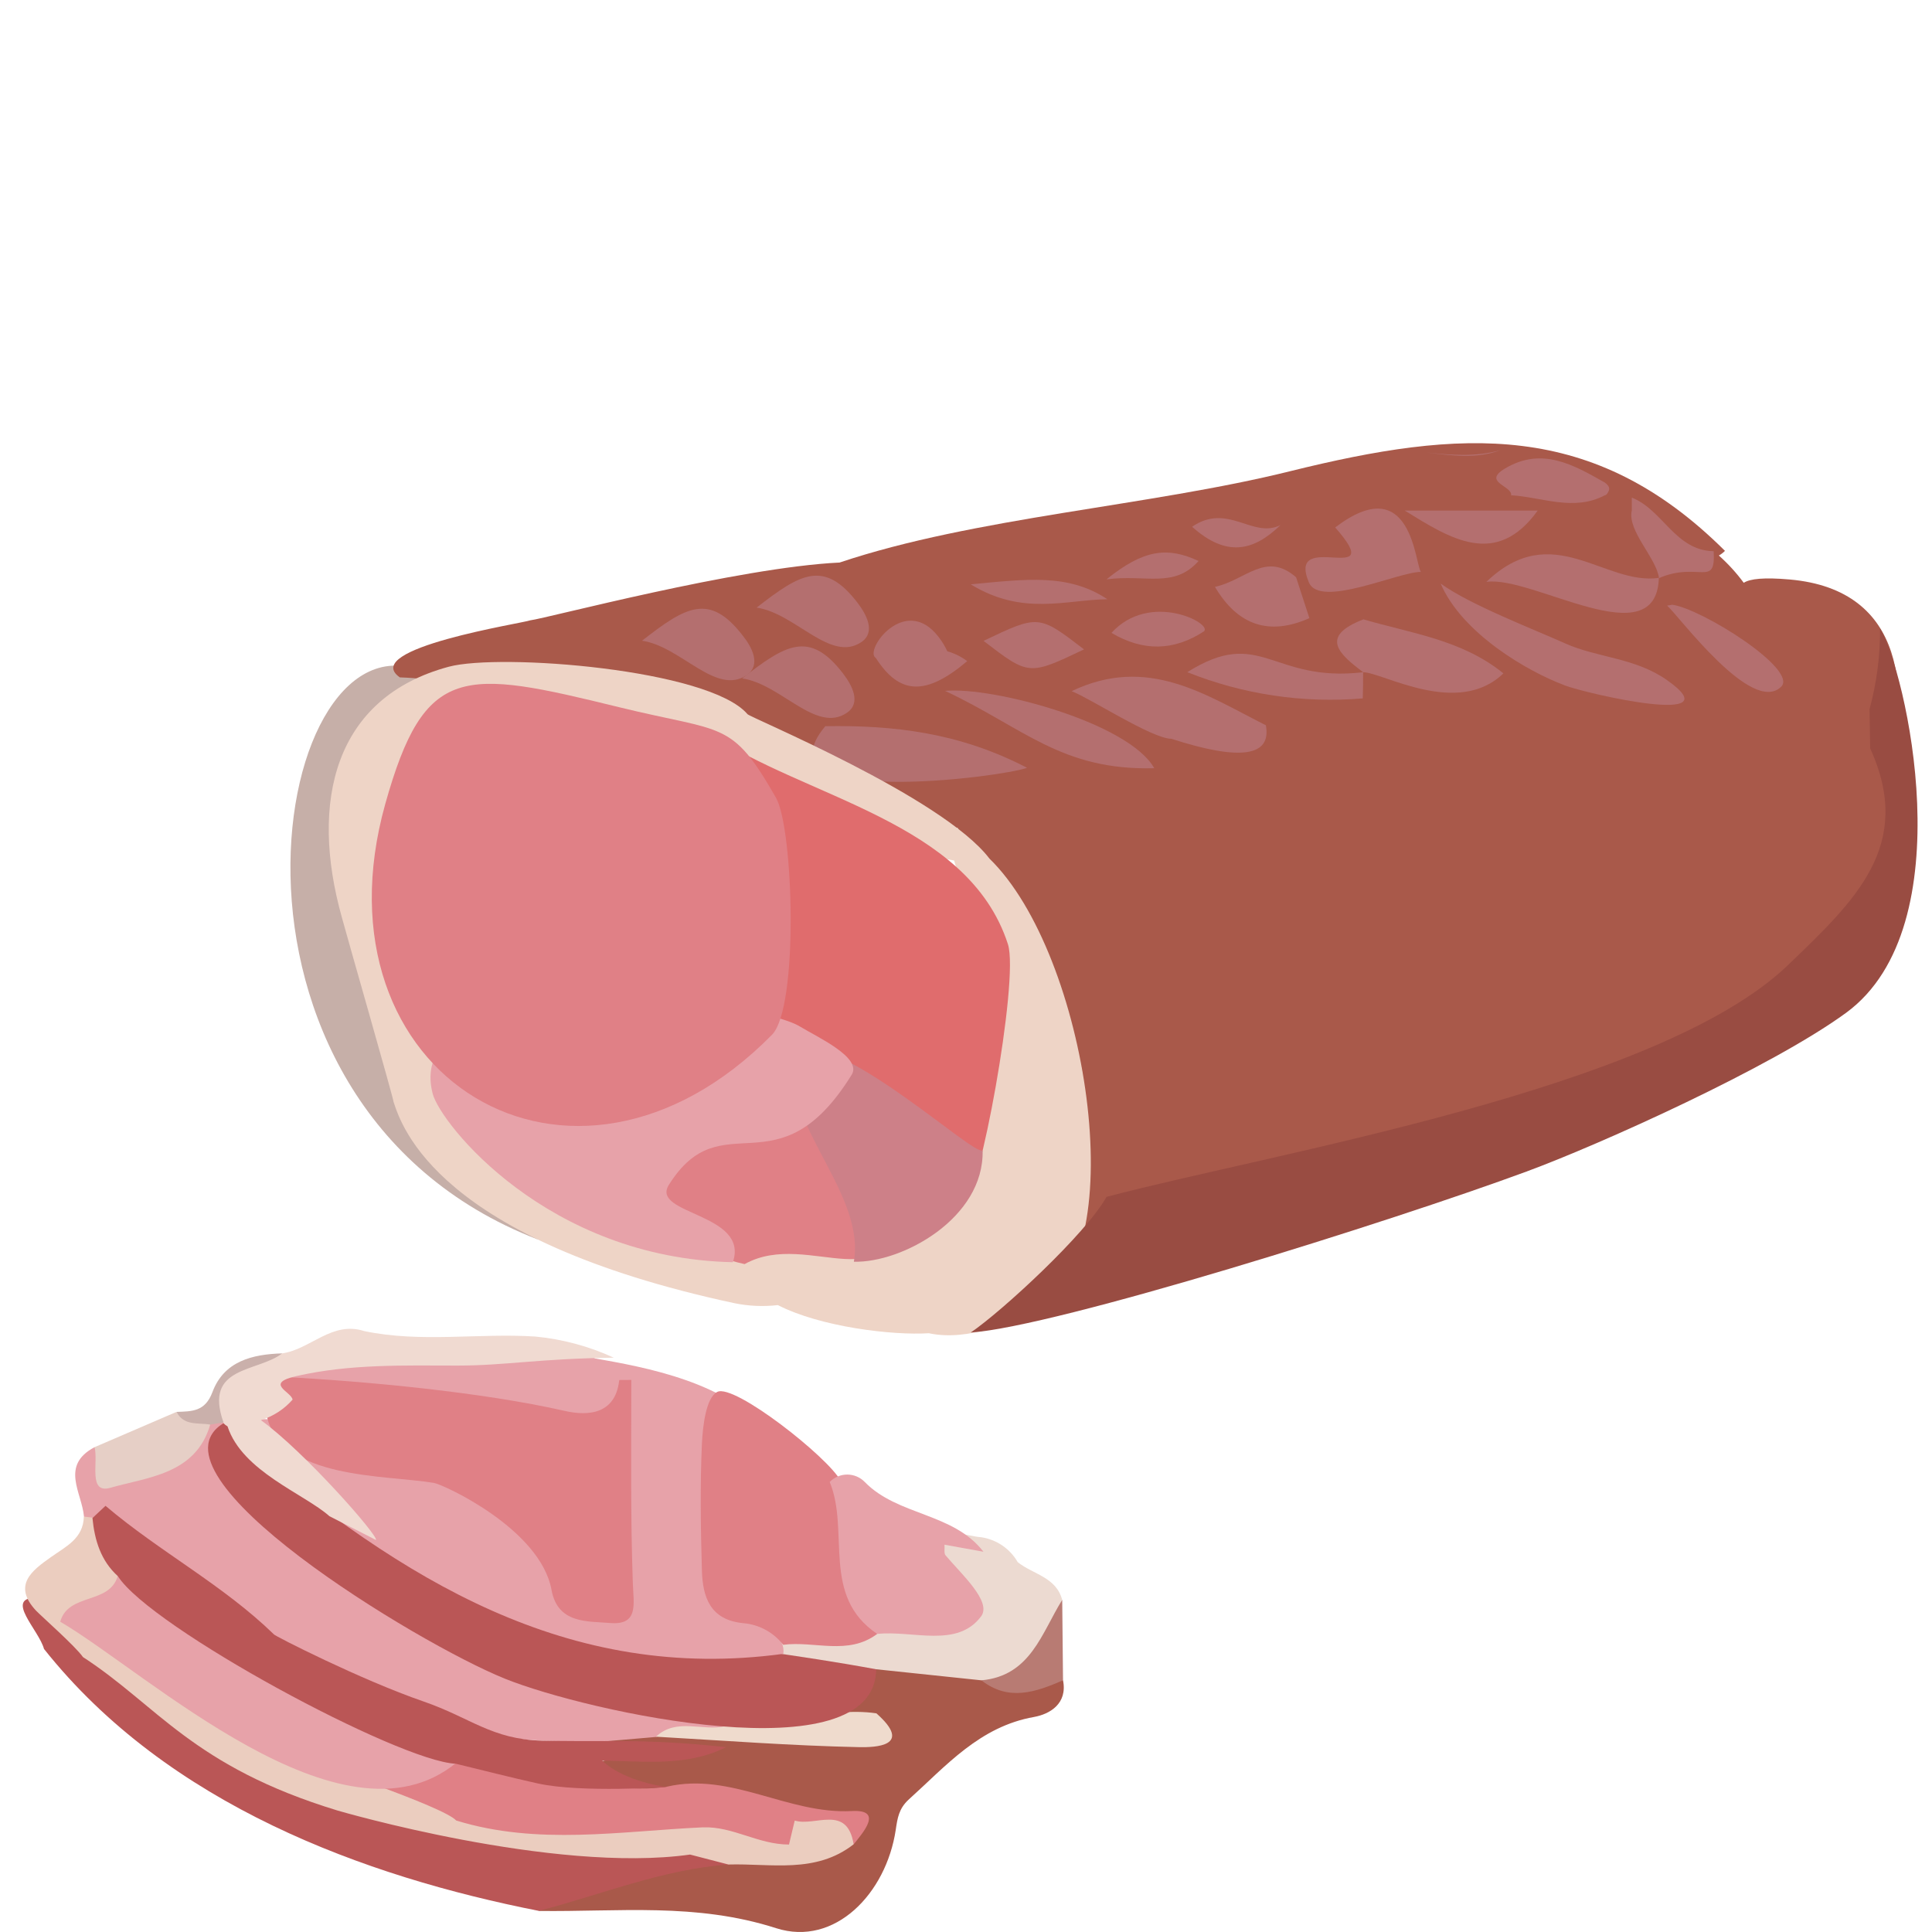 <svg width="300" height="300" viewBox="0 0 300 300" fill="none" xmlns="http://www.w3.org/2000/svg">
<path d="M165.066 260.919C165.786 264.539 163.028 266.159 160.593 266.605C152.12 268.093 146.927 274.186 141.089 279.446C139.564 280.848 139.355 282.345 139.09 284.137C137.602 294.04 129.613 302.313 120.535 299.413C108.073 295.404 95.98 296.892 83.67 296.731C83.619 295.983 83.846 295.242 84.308 294.65C84.769 294.059 85.433 293.659 86.172 293.528C94.796 291.822 102.766 287.34 111.807 287.453C117.824 287.387 123.975 288.231 129.537 285.084C123.927 281.294 117.218 281.294 111.048 279.73C108.205 279.01 105.059 279.332 102.102 278.574C98.985 277.285 94.796 278.517 92.322 273.94C97.828 271.589 103.363 273.314 107.959 272.755C104.017 270.86 95.346 273.902 91.261 268.585C92.844 266.264 98.141 267.827 100.586 267.638C107.476 267.659 114.358 268.083 121.198 268.908C125.614 269.391 127.386 270.244 130.874 264.254C131.423 261.516 133.631 260.198 136.967 258.189C141.999 257.602 146.908 258.72 151.855 259.279C156.072 261.25 160.81 259.137 165.066 260.919Z" fill="#A9594A"/>
<path d="M113.133 289.519C102.908 290.268 93.46 294.163 83.67 296.721C56.652 291.386 26.071 280.279 6.833 256.048C6.028 253.081 0.664 248.134 5.592 248.078C17.665 254.882 36.713 273.248 50.805 276.385C68.422 286.174 87.65 286.193 106.964 285.729C109.57 286.098 112.261 286.345 113.133 289.519Z" fill="#BA5656"/>
<path d="M13.04 235.492C12.718 231.768 9.307 227.579 14.68 224.717C21.977 231.872 26.213 223.95 31.52 221.296C32.19 220.8 32.971 220.475 33.794 220.349C34.581 220.56 35.258 221.061 35.69 221.751C36.846 226.906 38.533 231.73 43.773 234.241C49.017 237.786 54.387 241.103 59.884 244.192C63.163 246.04 67.096 247.983 65.266 253.091C60.992 257.279 55.629 255.829 50.578 255.934C42.049 254.474 35.832 248.845 29.122 244.107C25.521 241.548 22.214 238.563 18.186 236.649C17.094 236.438 15.979 236.371 14.87 236.45C14.511 236.442 14.16 236.351 13.843 236.185C13.525 236.019 13.251 235.782 13.04 235.492V235.492Z" fill="#E7A2A9"/>
<path d="M152.385 260.918L136.057 259.203C123.804 262.918 111.645 264.586 99.837 257.706C99.837 252.626 104.007 253.365 106.897 253.043C111.332 252.55 115.834 253.043 120.307 252.92C125.254 252.569 130.267 253.517 135.176 252.19C141.023 250.958 147.069 251.555 152.499 250.295C148.291 248.286 144.719 244.77 145.373 239.871C145.799 236.686 149.865 238.534 152.395 238.705C153.565 238.885 154.679 239.326 155.655 239.995C156.631 240.665 157.444 241.545 158.034 242.572C160.393 244.467 164.023 244.874 164.942 248.457C162.867 254.711 162.544 262.766 152.385 260.918Z" fill="#ECDAD1"/>
<path d="M32.648 221.211C30.392 228.944 22.925 229.361 17.153 231.019C13.628 232.033 15.305 227.03 14.68 224.717L27.407 219.24C28.724 221.05 31.397 219.24 32.648 221.211Z" fill="#E6CFC6"/>
<path d="M152.386 260.918C160.033 260.236 161.73 253.574 164.942 248.428C164.98 252.591 165.021 256.755 165.066 260.918C160.811 262.766 156.612 264.225 152.386 260.918Z" fill="#B87B73"/>
<path d="M32.648 221.211C30.752 220.879 28.573 221.458 27.407 219.24C29.776 219.145 31.842 219.24 32.989 216.16C34.78 211.365 39.168 210.285 43.83 210.152C41.148 214.028 33.472 213.649 34.733 220.87L32.648 221.211Z" fill="#CAB0AB"/>
<path d="M103.59 277.426C113.569 275.133 122.335 281.748 132.285 281.217C137.156 280.961 134.105 284.458 132.57 286.372C129.006 284.913 126.239 287.32 122.515 287.235C105.632 288.138 88.701 287.446 71.947 285.169C69.445 283.416 66.261 280.639 63.418 281.795C62.376 281.927 61.318 281.783 60.349 281.379C59.38 280.975 58.533 280.325 57.893 279.492C58.159 268.651 67.048 274.403 71.834 272.224C82.656 272.593 92.436 279.17 103.59 277.426Z" fill="#E08086"/>
<path d="M94.474 270.348C82.997 270.547 71.644 270.414 61.836 264.207C59.855 262.956 58.434 260.994 56.387 261.117C55.71 260.816 55.073 260.431 54.492 259.971C52.833 257.782 48.597 257.772 49.166 253.697C54.709 253.223 60.538 254.891 65.74 251.707C72.08 249.812 77.112 251.394 80.448 257.298C79.093 262.037 93.081 264.122 103.78 266.159C106.822 266.51 110.139 265.543 112.735 268.054C109.399 270.443 105.306 267.893 101.884 269.713L94.474 270.348Z" fill="#E7A2A9"/>
<path d="M101.856 269.674C105.097 266.642 109.144 268.916 112.707 268.016C120.61 268.632 128.135 264.889 136.086 266.045C141.904 271.2 135.83 271.342 133.385 271.295C122.904 271.077 112.366 270.272 101.856 269.674Z" fill="#EFDBCD"/>
<path d="M123.406 282.696L122.515 286.42C117.72 286.42 113.825 283.577 109.125 283.748C96.388 284.336 83.481 286.591 70.839 282.687C68.858 280.488 48.256 273.684 46.73 272.973C35.444 267.732 25.825 260.009 15.884 252.74C14.931 251.951 13.828 251.361 12.643 251.006C15.647 249.594 19.077 248.646 19.058 244.098C17.845 241.074 17.542 237.559 14.32 235.654L13.022 235.493C12.936 238.952 10.179 240.155 7.847 241.833C5.004 243.851 1.905 246.126 5.582 250.087C6.426 250.968 11.761 255.678 12.88 257.308C24.451 264.804 29.89 274.281 52.426 281.142C52.426 281.142 85.926 290.969 107.154 287.975L113.105 289.519C119.739 289.33 126.647 290.998 132.551 286.383C131.547 280.109 126.552 283.682 123.406 282.696Z" fill="#EBCDBF"/>
<path d="M41.632 254.076C33.567 246.883 22.678 243.187 16.367 233.824C27.161 237.397 34.069 247.092 44.276 251.593L49.137 253.744C50.815 256.587 55.164 256.142 56.292 259.629C49.829 261.904 45.527 258.511 41.632 254.076Z" fill="#E7A2A9"/>
<path d="M136.057 259.204C111.219 254.617 93.924 254.854 71.133 244.249C63.352 240.629 44.863 220.368 34.704 220.994C21.778 228.973 64.66 255.11 78.373 260.654C91.138 265.818 135.887 275.703 136.057 259.204Z" fill="#BA5656"/>
<path d="M37.708 224.358C30.354 214.341 70.526 226.253 71.73 226.84C75.624 228.868 94.332 249.272 93.526 249.499C91.327 250.077 88.38 208.01 88.532 210.048C90.73 211.829 140.805 213.033 112.963 248.988C111.238 251.215 122.25 251.613 121.643 256.806C88.124 261.364 62.452 245.168 37.708 224.358Z" fill="#E7A2A9"/>
<path d="M121.615 255.403C120.872 254.447 119.94 253.656 118.877 253.078C117.813 252.501 116.642 252.15 115.436 252.048C110.262 251.556 109.115 248.002 108.992 243.87C108.802 237.312 108.698 230.735 108.992 224.187C109.134 221.344 109.636 217.023 111.38 216.132C114.024 214.796 128.627 226.31 130.523 229.93C133.11 237.682 132.882 246.116 136.209 253.716C131.679 257.109 126.476 254.768 121.615 255.403Z" fill="#E08086"/>
<path d="M136.218 253.716C127.424 247.831 132.001 237.767 128.836 230.119C129.189 229.755 129.612 229.466 130.079 229.268C130.546 229.071 131.049 228.969 131.556 228.969C132.063 228.969 132.565 229.071 133.032 229.268C133.499 229.466 133.922 229.755 134.276 230.119C139.431 235.407 148.007 234.857 152.708 240.951L146.662 239.861C146.709 240.524 146.557 241.197 146.823 241.51C149.306 244.457 154.044 248.693 152.348 250.987C148.614 255.971 141.762 253.128 136.218 253.716Z" fill="#E7A2A9"/>
<path d="M98.028 214.274C98.028 224.793 97.895 235.312 98.264 245.812C98.378 249.063 99.212 252.398 94.73 252.019C91.242 251.726 86.599 252.161 85.641 246.883C83.907 237.406 68.868 230.526 67.399 230.27C59.978 229 43.574 229.768 41.423 219.846L40.096 214.274C51.829 210.957 72.848 216.169 84.741 216.595C88.655 216.719 93.185 218.993 96.189 214.283L98.028 214.274Z" fill="#E08086"/>
<path d="M96.189 213.895C95.791 219.581 91.451 219.95 87.66 219.078C74.876 216.169 56.662 214.463 43.83 213.809C46.853 210.076 55.089 211.156 59.306 211.175C71.18 211.232 84.703 202.826 96.189 213.895Z" fill="#E7A2A9"/>
<path d="M18.291 244.685C25.294 249.31 31.236 255.782 40.087 257.156C41.584 257.479 43.565 258.72 43.214 259.63C41.252 264.69 47.877 260.075 49.071 261.828C57.647 262.88 62.679 271.561 70.763 273.797C53.089 288.098 22.934 259.762 9.354 251.821C10.614 247.282 17.03 249.205 18.291 244.685Z" fill="#E7A2A9"/>
<path d="M93.526 273.408C99.487 273.408 106.556 274.441 112.726 271.305C106.667 270.617 100.571 270.3 94.474 270.357C91.905 270.357 86.561 270.357 84.201 270.291C76.326 270.082 73.113 266.746 65.797 264.216C55.96 260.823 42.551 253.972 42.541 253.792C34.619 246.087 24.754 240.941 16.386 233.824L14.358 235.72C14.689 239.16 15.656 242.353 18.309 244.751C23.38 252.721 61.902 273.503 70.782 273.873C75.056 274.906 79.311 276.005 83.594 276.953C90.228 278.403 103.609 277.493 103.609 277.493C103.609 277.493 97.08 276.763 93.526 273.408Z" fill="#BA5656"/>
<path d="M83.102 207.536C74.279 206.977 65.38 208.531 56.567 206.693C51.554 205.063 48.199 209.536 43.811 210.152C40.02 213.118 31.558 212.047 34.704 220.87V220.993C34.888 221.187 35.098 221.353 35.33 221.486C37.613 228.489 47.261 231.967 51.156 235.435L58.386 239.131C58.709 238.392 47.109 225.248 40.504 220.519C42.409 219.934 44.115 218.831 45.432 217.335C45.261 216.103 40.987 214.824 46.029 213.677C54.349 211.782 62.679 212.037 71.038 212.047C78.477 212.047 83.67 210.957 95.317 210.824C91.46 209.048 87.33 207.936 83.102 207.536V207.536Z" fill="#F0DAD1"/>
<path d="M136.574 102.234C131.628 101.655 126.507 103.325 121.429 101.295C124.555 98.561 128.567 97.055 132.719 97.058C132.512 90.507 124.366 98.215 124.093 91.926C130.83 85.68 140.406 93.782 149.873 94.11C147.591 101.753 137.458 94.022 136.53 102.321L136.574 102.234Z" fill="#B46F6F"/>
<path d="M66.31 104.592C66.103 106.273 83.213 192.347 83.486 192.456C28.269 171.11 42.092 92.624 66.31 104.592Z" fill="#C6AFA8"/>
<path d="M218.881 90.932C230.826 84.905 280.376 110.685 255.055 111.602C248.525 111.842 216.096 95.344 218.881 90.932Z" fill="#B46F6F"/>
<path d="M258.2 93.007C263.364 87.929 284.973 99.918 279.437 107.431C273.006 116.166 253.963 98.783 258.2 93.007Z" fill="#B46F6F"/>
<path d="M293.272 127.161C293.272 125.131 293.217 123.1 293.184 121.069C296.569 107.966 296.154 91.588 277.898 89.982C273.912 89.633 271.761 89.862 270.768 90.496C269.628 88.954 268.333 87.534 266.902 86.259C267.253 86.067 267.573 85.824 267.852 85.538C247.401 65.174 226.884 66.605 200.384 73.156C178.415 78.616 151.402 80.297 130.372 87.351C114.561 88.104 84.916 96.01 82.328 96.326C81.335 96.752 55.708 100.694 62.085 105.182C73.746 105.618 87.57 109.702 99.711 108.938C118.972 118.525 147.471 128.592 148.748 128.592C148.061 136.716 168.239 155.584 168.239 168.992C170.816 180.664 162.113 199.128 150.692 206.87C163.86 205.996 237.072 181.844 237.072 181.844C236.843 181.844 280.518 160.759 280.518 160.759C290.214 150.168 300.183 142.295 293.272 127.161ZM194.433 112.967V112.901H194.532L194.433 112.967ZM242.957 106.415C237.126 104.232 227.015 98.335 223.696 90.605C228.184 93.88 238.109 97.691 243.066 99.919C248.024 102.146 253.898 102.102 258.866 105.618C269.206 112.912 246.691 107.813 242.957 106.426V106.415ZM276.577 106.634C272.056 111.078 260.821 95.791 258.866 94.033C259.127 94.007 259.386 93.963 259.641 93.902C264.195 94.481 279.295 103.97 276.577 106.645V106.634Z" fill="#A9594A"/>
<path d="M128.155 112.76C138.659 112.596 148.901 113.72 159.482 119.224C155.758 120.632 117.214 125.753 128.155 112.76Z" fill="#B46F6F"/>
<path d="M153.64 133.32C146.346 123.711 116.035 111.241 116.057 110.881C110.073 103.893 77.644 101.393 69.673 103.533C51.897 108.315 48.054 124.475 53.076 142.426C53.786 145.09 61.189 170.87 61.113 171.11C62.401 174.986 67.915 192.457 113.993 202.349C116.226 202.813 118.519 202.916 120.785 202.655C127.402 206.051 138.572 207.383 144.228 207.023C150.19 208.311 157.636 205.417 161.578 202.415C175.871 194.488 168.937 148.191 153.64 133.32ZM115.686 195.121C115.601 195.479 115.553 195.845 115.544 196.213C115.031 195.361 114.323 194.643 113.48 194.116C109.112 192.074 106.274 187.336 101.819 185.589C99.526 184.682 67.904 169.21 68.843 167.682C74.303 158.87 59.54 137.938 61.2 127.369C65.448 100.366 99.416 115.183 111.646 114.179C114.233 121.058 137.152 131.649 148.159 133.625C150.255 140.526 152.526 154 152.526 167.343C150.583 175.063 153.542 184.453 146.63 190.185C138.026 197.337 123.995 188.275 115.686 195.121Z" fill="#EED4C6"/>
<path d="M211.718 96.173C219.143 98.357 227.005 99.329 233.447 104.559C226.35 111.438 214.666 104.384 211.664 104.384C208.05 101.622 204.73 98.859 211.718 96.173Z" fill="#B46F6F"/>
<path d="M179.234 119.289C164.821 119.671 158.958 113.011 146.75 107.278C154.175 106.59 175.26 112.224 179.234 119.289Z" fill="#B46F6F"/>
<path d="M181.876 114.714C178.906 114.714 169.188 108.381 166.404 107.322C178.251 101.666 187.259 107.944 196.562 112.618C197.472 117.48 192.577 118.179 181.876 114.714Z" fill="#B46F6F"/>
<path d="M257.588 89.731C257.217 102.113 237.934 89.305 230.804 90.354C241.079 80.472 249.104 90.954 257.588 89.731Z" fill="#B46F6F"/>
<path d="M211.663 104.385C211.663 105.739 211.663 107.092 211.609 108.446C202.335 109.23 193.006 107.835 184.366 104.374C195.787 97.178 197.403 106.033 211.663 104.385Z" fill="#B46F6F"/>
<path d="M220.638 88.803C217.068 88.803 204.937 94.525 203.234 90.419C199.696 81.913 215.779 91.511 207.328 81.902C219.241 72.829 219.71 87.656 220.638 88.803Z" fill="#B46F6F"/>
<path d="M131.518 110.674C126.714 113.949 121.276 106.208 115.238 105.345C121.986 100.082 125.698 97.8 130.907 104.581C132.293 106.383 133.778 109.123 131.518 110.674Z" fill="#B46F6F"/>
<path d="M201.258 89.644L203.321 95.988C197.098 98.754 192.21 97.134 188.657 91.129C193.429 90.091 196.563 85.538 201.258 89.644Z" fill="#B46F6F"/>
<path d="M152.723 99.514C161.283 95.43 161.283 95.43 168.326 100.835C159.766 104.919 159.766 104.919 152.723 99.514Z" fill="#B46F6F"/>
<path d="M172.585 98.27C178.59 91.718 188.33 96.817 186.954 98.029C182.273 101.101 177.484 101.181 172.585 98.27Z" fill="#B46F6F"/>
<path d="M238.775 79.281C232.311 88.246 225.213 83.649 218.127 79.281H238.818H238.775Z" fill="#B46F6F"/>
<path d="M234.636 76.967C234.975 75.416 230.029 74.925 233.73 72.73C239.43 69.346 244.311 72.163 249.17 74.914C249.781 75.34 249.999 75.788 249.803 76.224C249.606 76.661 249.41 76.901 249.213 76.901C244.343 79.467 239.474 77.185 234.593 76.901L234.636 76.967Z" fill="#B46F6F"/>
<path d="M253.385 79.26C253.385 78.594 253.385 77.939 253.385 77.272C258.211 79.15 260.111 85.484 266.095 85.593C266.455 91.347 263.736 87.132 257.611 89.764C257.196 86.608 252.642 82.404 253.385 79.26Z" fill="#B46F6F"/>
<path d="M171.951 93.05C165.498 93.127 158.794 95.682 150.736 90.736C159.373 89.917 165.902 89.021 171.951 93.05Z" fill="#B46F6F"/>
<path d="M185.108 81.793C190.655 77.993 194.521 83.704 198.834 81.531C194.641 85.615 190.415 86.554 185.108 81.793Z" fill="#B46F6F"/>
<path d="M171.82 89.96C177.575 85.309 181.298 84.861 186.113 87.111C182.292 91.402 177.968 89.163 171.82 89.96Z" fill="#B46F6F"/>
<path d="M110.215 113.862C124.814 123.896 150.31 127.423 156.512 146.619C158.324 152.242 151.795 187.019 150.026 185.403C144.13 180.085 139.26 170.706 132.25 166.841C130.634 165.945 109.8 164.362 108.599 162.375C107.617 160.748 108.042 115.521 110.215 113.862Z" fill="#E06C6D"/>
<path d="M115.62 196.29C89.12 190.361 100.334 161.6 124.792 169.473C131.234 171.547 140.723 177.345 140.079 185.523C138.823 203.398 125.764 190.644 115.62 196.29Z" fill="#E08086"/>
<path d="M132.588 195.918C134.532 184.617 119.66 173.109 124.017 162.67C132.119 161.655 151.02 179.376 152.581 178.644C152.821 189.159 140.101 196.126 132.588 195.918Z" fill="#CD8088"/>
<path d="M124.246 159.416C126.932 161.054 133.899 164.209 132.25 166.885C120.741 185.447 112.126 170.804 103.861 183.984C100.934 188.624 116.406 188.351 113.797 195.995C84.927 195.383 68.396 174.44 67.195 169.855C62.008 150.146 116.505 154.666 124.246 159.416Z" fill="#E7A2A9"/>
<path d="M119.879 160.671C88.858 192.183 47.988 167.135 59.824 124.835C65.95 102.997 71.835 103.849 96.206 109.832C112.519 113.829 113.556 111.732 120.501 123.885C123.22 128.679 124.05 156.413 119.879 160.671Z" fill="#E08086"/>
<path d="M147.099 101.13C146.733 100.333 146.275 99.582 145.735 98.892C140.515 92.111 134.084 101.075 135.995 102.167C139.696 107.943 143.791 108.064 150.19 102.659C149.261 101.966 148.214 101.448 147.099 101.13V101.13Z" fill="#B46F6F"/>
<path d="M191.496 101.982L191.551 102.049L191.496 101.982Z" fill="#895E40"/>
<path d="M291.929 97.592C291.96 101.822 291.412 106.035 290.302 110.116L290.4 116.209C297.301 131.343 287.976 139.892 277.68 149.818C257.534 169.243 197.535 179.037 171.82 185.85C168.61 191.615 155.551 203.648 150.736 206.913C163.904 206.039 216.02 189.683 237.116 181.887C248.439 177.705 275.07 165.738 286.666 157.264C305.119 143.747 295.871 103.936 291.929 97.592Z" fill="#994C42"/>
<path d="M221.534 70.274C225.41 70.732 229.287 71.289 232.988 69.902C229.199 70.972 225.367 70.667 221.534 70.274Z" fill="#B46F6F"/>
<path d="M115.97 104.821C111.166 108.097 105.728 100.355 99.69 99.493C106.438 94.23 110.15 91.948 115.358 98.728C116.734 100.454 118.23 103.227 115.97 104.821Z" fill="#B46F6F"/>
<path d="M133.768 99.69C128.963 102.965 123.526 95.224 117.488 94.35C124.235 89.098 127.948 86.816 133.156 93.597C134.532 95.399 136.028 98.139 133.768 99.69Z" fill="#B46F6F"/>
</svg>
